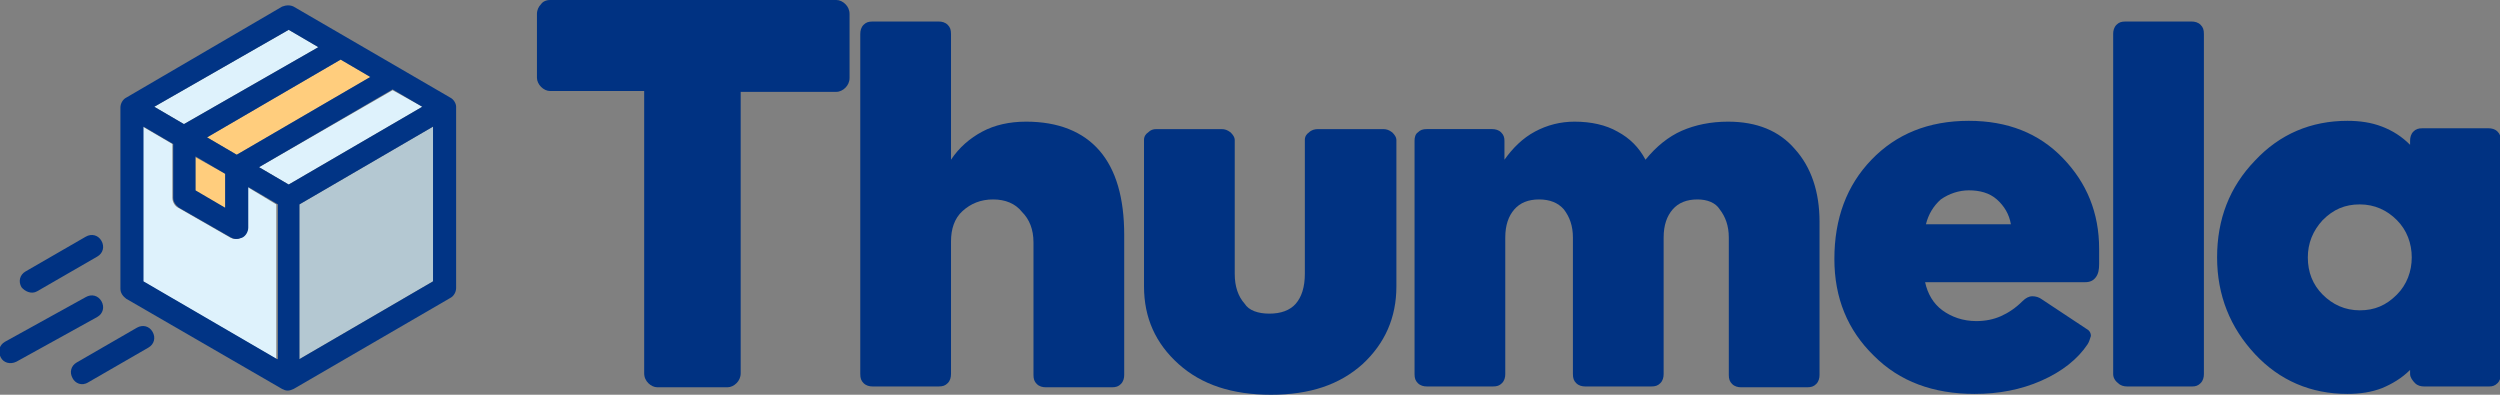 <svg width="209" height="33" viewBox="0 0 209 33" fill="none" xmlns="http://www.w3.org/2000/svg">
<rect x="0" y="0" width="209" height="33" fill="#808080" stroke="none"/>
<g clip-path="url(#clip0)">
<path d="M44.889 6.503V1.176C44.889 0.83 45.027 0.553 45.234 0.346C45.372 0.138 45.648 0 45.992 0H69.919C70.195 0 70.471 0.138 70.678 0.346C70.885 0.553 71.023 0.83 71.023 1.176V6.503C71.023 6.849 70.885 7.126 70.678 7.333C70.471 7.541 70.195 7.679 69.919 7.679H61.921V31.201C61.921 31.547 61.783 31.824 61.576 32.031C61.369 32.239 61.093 32.377 60.818 32.377H54.956C54.681 32.377 54.405 32.239 54.198 32.031C53.991 31.824 53.853 31.547 53.853 31.201V7.61H45.992C45.717 7.61 45.441 7.472 45.234 7.264C45.027 7.057 44.889 6.78 44.889 6.503Z" fill="#003282"/>
<path d="M83.021 16.673C81.986 16.673 81.159 17.019 80.469 17.642C79.78 18.264 79.504 19.163 79.504 20.201V31.27C79.504 31.547 79.435 31.824 79.228 32.031C79.021 32.239 78.814 32.308 78.47 32.308H72.953C72.677 32.308 72.402 32.239 72.195 32.031C71.988 31.824 71.919 31.616 71.919 31.27V2.836C71.919 2.56 71.988 2.283 72.195 2.075C72.402 1.868 72.609 1.799 72.953 1.799H78.47C78.745 1.799 79.021 1.868 79.228 2.075C79.435 2.283 79.504 2.491 79.504 2.836V13.352C80.193 12.314 81.09 11.553 82.124 11C83.159 10.447 84.4 10.17 85.779 10.17C88.468 10.17 90.537 11 91.916 12.591C93.295 14.182 93.984 16.535 93.984 19.648V31.34C93.984 31.616 93.915 31.893 93.708 32.101C93.502 32.308 93.295 32.377 92.95 32.377H87.434C87.158 32.377 86.882 32.308 86.675 32.101C86.468 31.893 86.399 31.686 86.399 31.34V20.27C86.399 19.163 86.055 18.333 85.434 17.711C84.882 17.019 84.055 16.673 83.021 16.673Z" fill="#003282"/>
<path d="M106.12 26.22C107.086 26.22 107.844 25.943 108.327 25.39C108.809 24.837 109.085 24.006 109.085 22.899V11.692C109.085 11.415 109.223 11.208 109.43 11.069C109.637 10.862 109.913 10.793 110.188 10.793H115.636C115.912 10.793 116.119 10.862 116.394 11.069C116.601 11.277 116.739 11.484 116.739 11.692V23.937C116.739 26.566 115.774 28.711 113.912 30.44C111.981 32.17 109.499 33 106.258 33C103.017 33 100.466 32.17 98.535 30.44C96.605 28.711 95.639 26.566 95.639 23.937V11.692C95.639 11.415 95.777 11.208 95.984 11.069C96.191 10.862 96.398 10.793 96.674 10.793H102.121C102.397 10.793 102.604 10.862 102.879 11.069C103.086 11.277 103.224 11.484 103.224 11.692V22.899C103.224 23.937 103.5 24.767 104.052 25.39C104.396 25.943 105.155 26.22 106.12 26.22Z" fill="#003282"/>
<path d="M141.908 16.673C141.011 16.673 140.322 16.95 139.839 17.503C139.356 18.057 139.08 18.818 139.08 19.855V31.27C139.08 31.547 139.012 31.824 138.805 32.031C138.598 32.239 138.391 32.308 138.046 32.308H132.53C132.254 32.308 131.978 32.239 131.771 32.031C131.564 31.824 131.496 31.616 131.496 31.27V19.855C131.496 18.887 131.22 18.126 130.737 17.503C130.254 16.95 129.565 16.673 128.668 16.673C127.772 16.673 127.082 16.95 126.6 17.503C126.117 18.057 125.841 18.818 125.841 19.855V31.27C125.841 31.547 125.772 31.824 125.565 32.031C125.359 32.239 125.152 32.308 124.807 32.308H119.291C119.015 32.308 118.739 32.239 118.532 32.031C118.325 31.824 118.256 31.616 118.256 31.27V11.761C118.256 11.484 118.325 11.207 118.532 11.069C118.739 10.862 118.946 10.792 119.291 10.792H124.738C125.014 10.792 125.29 10.862 125.497 11.069C125.703 11.277 125.772 11.484 125.772 11.761V13.352C126.462 12.384 127.289 11.553 128.324 11C129.358 10.447 130.461 10.17 131.633 10.17C133.013 10.17 134.254 10.447 135.219 11C136.253 11.553 137.012 12.315 137.563 13.352C138.46 12.245 139.494 11.415 140.597 10.931C141.701 10.447 143.011 10.17 144.459 10.17C146.872 10.17 148.734 10.931 150.044 12.453C151.423 13.975 152.113 16.05 152.113 18.541V31.34C152.113 31.616 152.044 31.893 151.837 32.101C151.63 32.308 151.423 32.377 151.079 32.377H145.562C145.286 32.377 145.011 32.308 144.804 32.101C144.597 31.893 144.528 31.686 144.528 31.34V19.855C144.528 18.887 144.252 18.126 143.769 17.503C143.425 16.95 142.735 16.673 141.908 16.673Z" fill="#003282"/>
<path d="M174.523 28.78C173.695 30.025 172.385 31.063 170.661 31.824C168.938 32.585 167.076 32.931 165.076 32.931C161.628 32.931 158.801 31.893 156.664 29.748C154.457 27.604 153.354 24.906 153.354 21.654C153.354 18.264 154.388 15.497 156.457 13.352C158.526 11.207 161.215 10.101 164.594 10.101C167.834 10.101 170.455 11.138 172.454 13.214C174.454 15.289 175.488 17.78 175.488 20.824V22.069C175.488 22.553 175.419 22.899 175.212 23.176C175.006 23.453 174.73 23.591 174.316 23.591H160.939C161.146 24.56 161.629 25.39 162.387 25.943C163.145 26.497 164.111 26.843 165.214 26.843C165.973 26.843 166.662 26.704 167.283 26.428C167.903 26.151 168.524 25.736 169.076 25.182C169.351 24.906 169.627 24.767 169.903 24.767C170.179 24.767 170.455 24.836 170.73 25.044L174.385 27.465C174.661 27.604 174.799 27.811 174.799 28.088C174.73 28.296 174.661 28.572 174.523 28.78ZM161.008 18.748H168.11C167.972 17.918 167.559 17.226 166.938 16.673C166.317 16.119 165.49 15.912 164.594 15.912C163.766 15.912 162.939 16.189 162.249 16.673C161.629 17.226 161.215 17.918 161.008 18.748Z" fill="#003282"/>
<path d="M176.661 31.27V2.836C176.661 2.56 176.73 2.283 176.936 2.075C177.143 1.868 177.35 1.799 177.695 1.799H183.211C183.487 1.799 183.763 1.868 183.97 2.075C184.177 2.283 184.246 2.491 184.246 2.836V31.27C184.246 31.547 184.177 31.824 183.97 32.031C183.763 32.239 183.556 32.308 183.28 32.308H177.833C177.557 32.308 177.281 32.239 177.074 32.031C176.799 31.824 176.661 31.547 176.661 31.27Z" fill="#003282"/>
<path d="M201.484 31.27V30.924C200.794 31.616 199.967 32.101 199.139 32.447C198.243 32.792 197.278 32.931 196.243 32.931C193.209 32.931 190.589 31.824 188.521 29.61C186.452 27.396 185.349 24.698 185.349 21.516C185.349 18.333 186.383 15.635 188.521 13.421C190.589 11.207 193.209 10.101 196.243 10.101C197.278 10.101 198.243 10.239 199.139 10.585C200.036 10.931 200.794 11.415 201.484 12.107V11.761C201.484 11.484 201.553 11.207 201.76 11C201.967 10.792 202.173 10.723 202.518 10.723H208.035C208.31 10.723 208.586 10.792 208.793 11C209 11.207 209.069 11.415 209.069 11.761V31.27C209.069 31.547 209 31.824 208.793 32.031C208.586 32.239 208.379 32.308 208.104 32.308H202.656C202.38 32.308 202.104 32.239 201.898 32.031C201.691 31.824 201.484 31.547 201.484 31.27ZM192.934 21.516C192.934 22.761 193.347 23.799 194.175 24.629C195.002 25.459 196.037 25.943 197.278 25.943C198.519 25.943 199.484 25.528 200.381 24.629C201.208 23.799 201.622 22.692 201.622 21.516C201.622 20.34 201.208 19.233 200.381 18.402C199.553 17.572 198.519 17.088 197.278 17.088C196.037 17.088 195.071 17.503 194.175 18.402C193.347 19.302 192.934 20.34 192.934 21.516Z" fill="#003282"/>
<path d="M19.79 12.937L30.96 6.434L28.478 4.981L17.307 11.484L19.79 12.937Z" fill="#FFCD7D"/>
<path d="M16.342 15.981L18.824 17.434V14.528L16.342 13.145V15.981Z" fill="#FFCD7D"/>
<path d="M26.616 3.943L24.134 2.491L12.894 8.925L15.376 10.377L26.616 3.943Z" fill="#DEF2FC"/>
<path d="M32.822 7.541L21.651 13.975L24.134 15.428L35.304 8.925L32.822 7.541Z" fill="#DEF2FC"/>
<path d="M20.686 19.025C20.686 19.371 20.479 19.648 20.203 19.855C20.203 19.855 19.721 20.132 19.238 19.855L14.894 17.365C14.618 17.227 14.411 16.881 14.411 16.535V12.038L11.929 10.585V23.522L23.099 30.025V17.088L20.686 15.635V19.025Z" fill="#DEF2FC"/>
<path d="M25.03 30.025L36.2 23.522V10.585L25.03 17.088V30.025Z" fill="#B4C8D2"/>
<path d="M3.103 24.352L8.136 21.447C8.619 21.17 8.757 20.616 8.481 20.132C8.205 19.648 7.654 19.509 7.171 19.786L2.137 22.692C1.655 22.969 1.517 23.522 1.792 24.006C2.068 24.352 2.62 24.629 3.103 24.352Z" fill="#003282"/>
<path d="M37.649 8.164L24.548 0.553C24.272 0.415 23.927 0.415 23.582 0.553L10.55 8.164C10.274 8.302 10.067 8.648 10.067 8.994V24.145C10.067 24.491 10.274 24.767 10.55 24.975L23.582 32.516C23.72 32.585 23.858 32.654 24.065 32.654C24.203 32.654 24.41 32.585 24.548 32.516L37.649 24.906C37.925 24.767 38.132 24.421 38.132 24.076V8.925C38.132 8.648 37.925 8.302 37.649 8.164ZM30.96 6.434L19.79 12.937L17.308 11.484L28.478 4.981L30.96 6.434ZM18.825 14.528V17.365L16.342 15.912V13.075L18.825 14.528ZM24.134 2.491L26.616 3.943L15.377 10.377L12.895 8.925L24.134 2.491ZM23.169 30.025L11.998 23.522V10.585L14.48 12.038V16.535C14.48 16.881 14.687 17.157 14.963 17.365L19.307 19.855C19.79 20.132 20.204 19.855 20.273 19.855C20.548 19.717 20.755 19.371 20.755 19.025V15.635L23.238 17.088V30.025H23.169ZM24.134 15.428L21.652 13.975L32.822 7.472L35.305 8.925L24.134 15.428ZM36.201 23.522L25.03 30.025V17.088L36.201 10.585V23.522Z" fill="#013485"/>
<path d="M7.171 24.837L0.414 28.572C-0.069 28.849 -0.207 29.402 0.069 29.887C0.276 30.302 0.827 30.509 1.379 30.233L8.136 26.497C8.619 26.22 8.757 25.667 8.481 25.182C8.205 24.698 7.654 24.56 7.171 24.837Z" fill="#003282"/>
<path d="M7.378 31.962L12.412 29.056C12.894 28.78 13.032 28.226 12.756 27.742C12.481 27.258 11.929 27.119 11.446 27.396L6.413 30.302C5.93 30.579 5.792 31.132 6.068 31.616C6.275 32.031 6.826 32.308 7.378 31.962Z" fill="#003282"/>
</g>
<defs>
<clipPath id="clip0">
<rect width="209" height="33" fill="white"/>
</clipPath>
</defs>
</svg>
